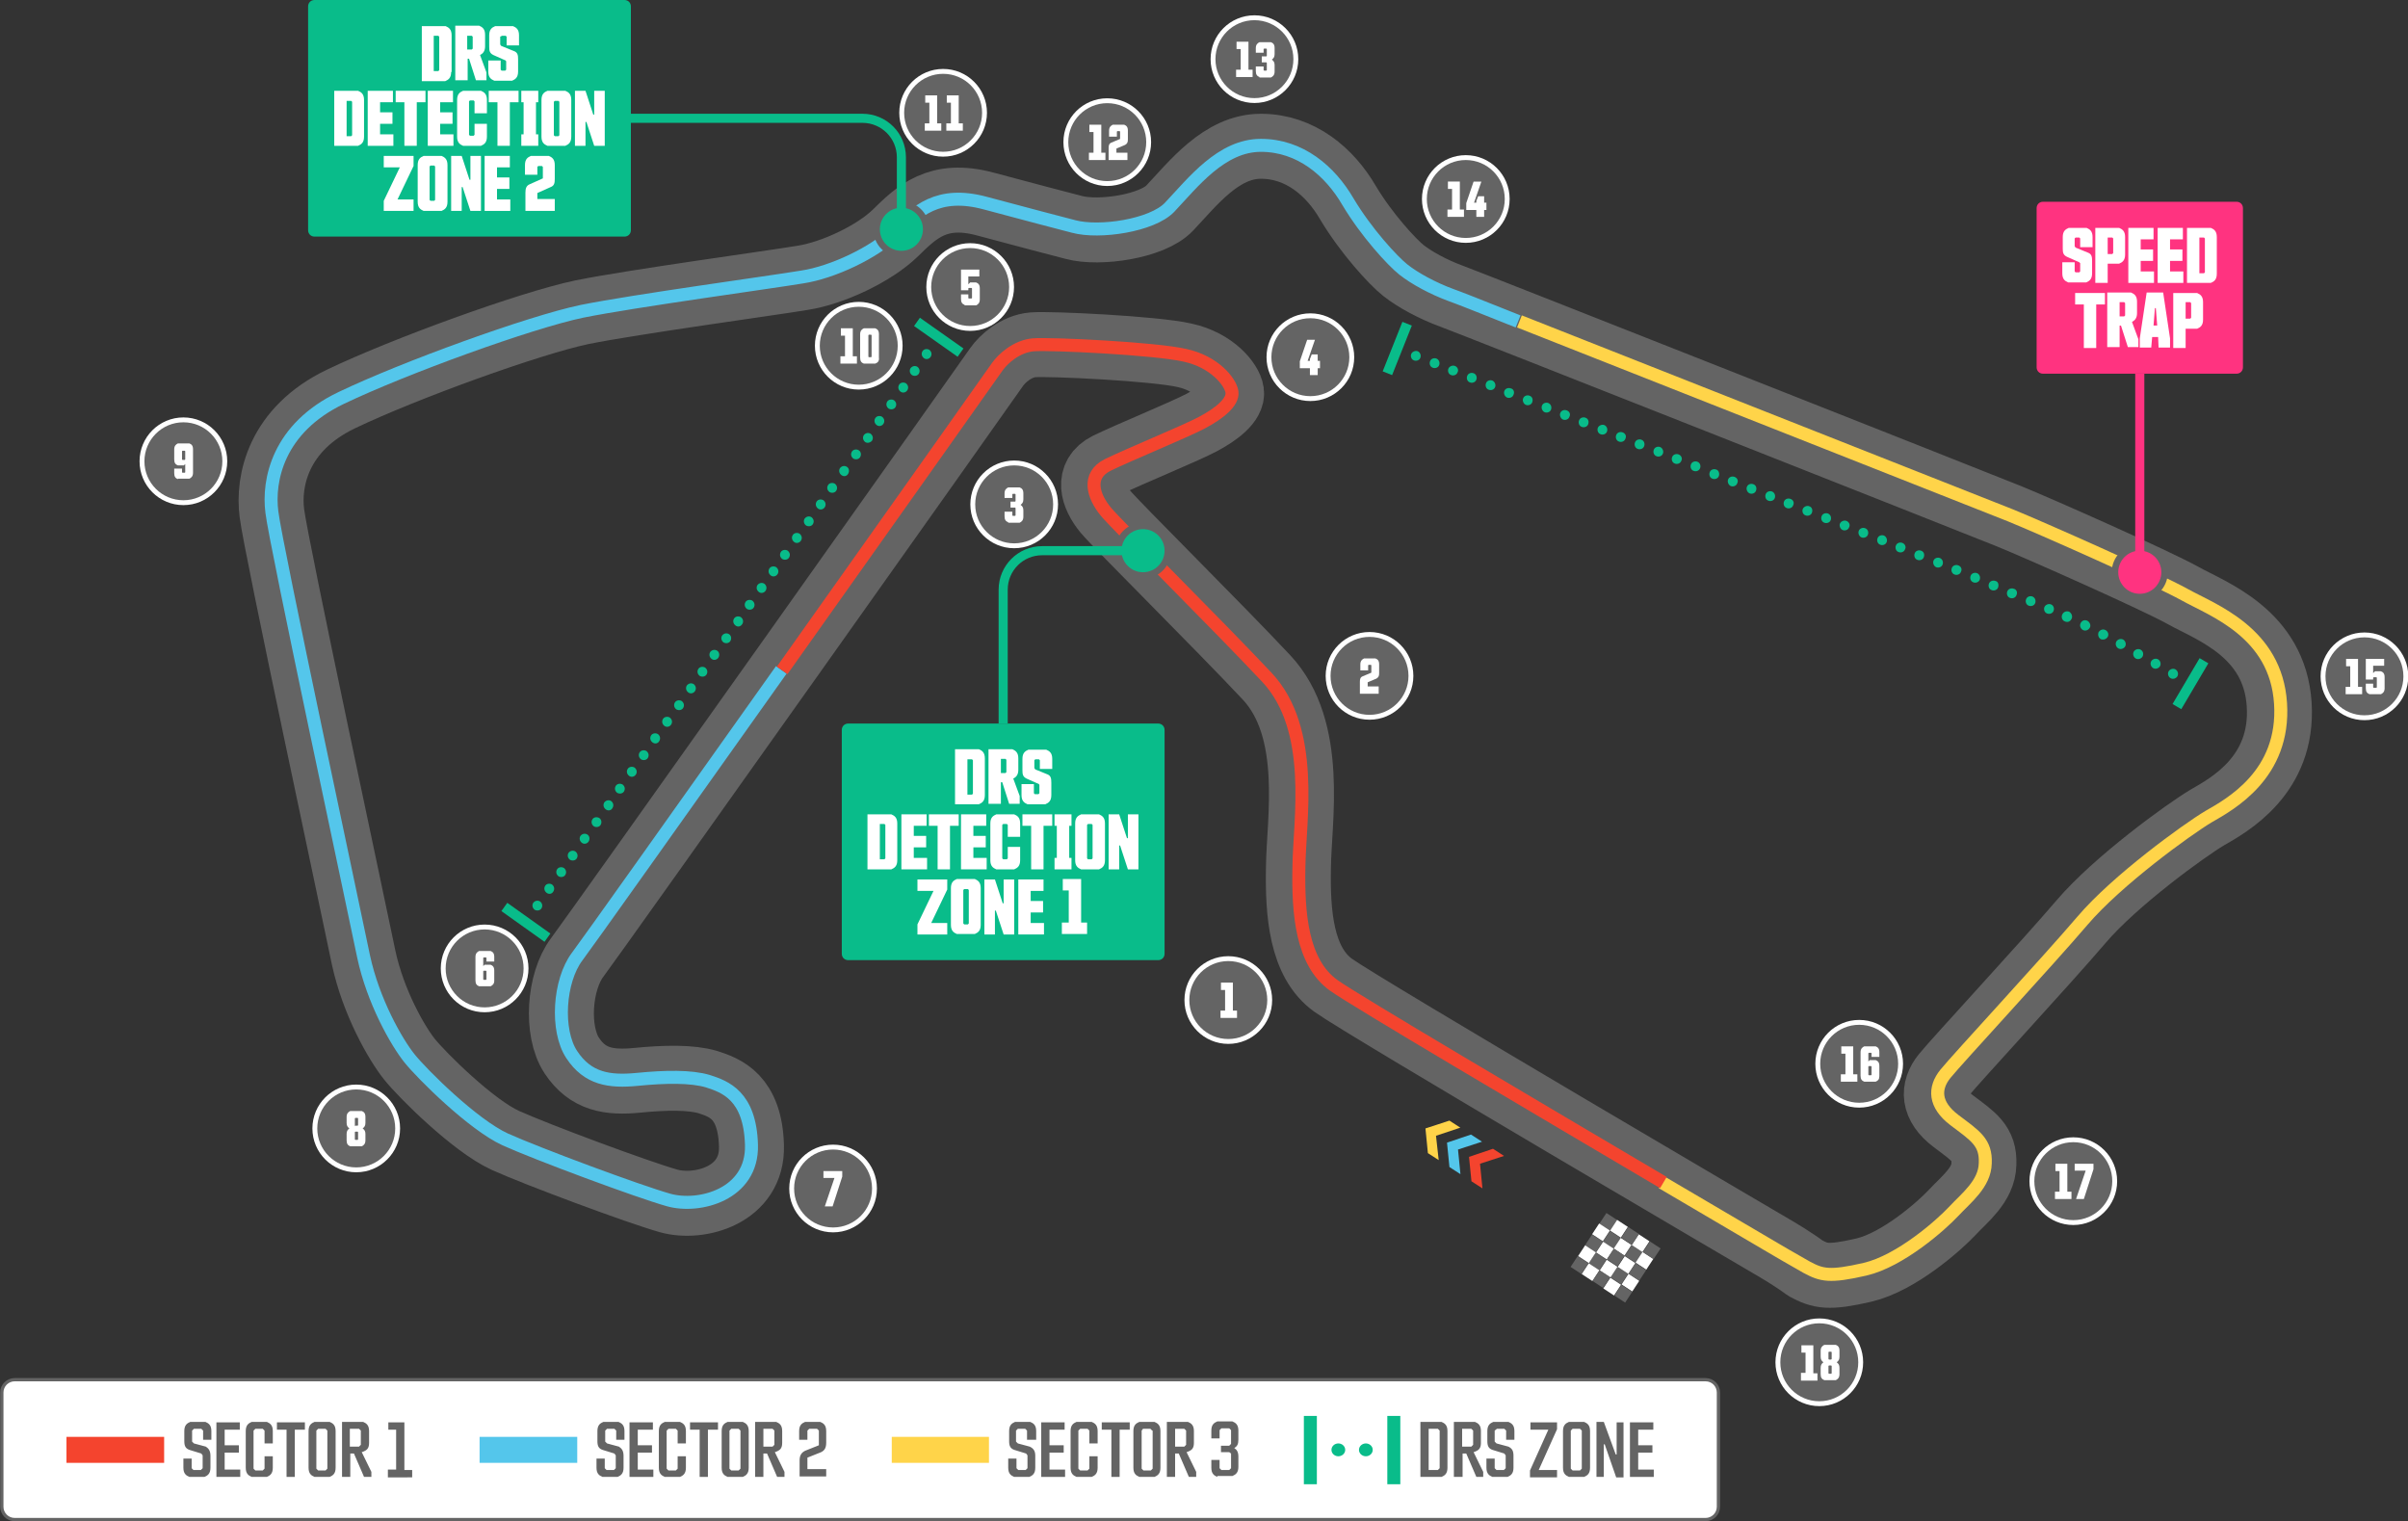 <?xml version="1.0" encoding="utf-8"?>
<!-- Generator: Adobe Illustrator 26.5.0, SVG Export Plug-In . SVG Version: 6.00 Build 0)  -->
<svg version="1.1" xmlns="http://www.w3.org/2000/svg" xmlns:xlink="http://www.w3.org/1999/xlink" x="0px" y="0px"
	 viewBox="0 0 525.2 331.8" style="enable-background:new 0 0 525.2 331.8;" xml:space="preserve">
<rect x="0" y="0" width="525.2" height="331.8" fill="#333333" stroke="none"/>
<style type="text/css">
	.st0{fill:none;stroke:#646464;stroke-width:14.173;stroke-linecap:round;stroke-linejoin:round;stroke-miterlimit:10;}
	.st1{fill:none;stroke:#FFD449;stroke-width:2.835;stroke-miterlimit:10;}
	.st2{fill:none;stroke:#54C6EB;stroke-width:2.835;stroke-miterlimit:10;}
	.st3{fill:none;stroke:#F4442E;stroke-width:2.835;stroke-miterlimit:10;}
	.st4{fill:none;stroke:#FFFFFF;stroke-width:2.126;}
	.st5{fill:#646464;}
	.st6{fill:#FFFFFF;}
	.st7{fill:none;stroke:#646464;stroke-width:2.835;stroke-miterlimit:10;}
	.st8{fill:#FF3380;}
	.st9{fill:none;stroke:#FF3380;stroke-width:1.984;stroke-miterlimit:10;}
	.st10{fill:#09BC8A;}
	.st11{fill:none;stroke:#09BC8A;stroke-width:1.984;stroke-miterlimit:10;}
	.st12{fill:none;stroke:#09BC8A;stroke-width:2.21;stroke-miterlimit:10;}
	.st13{fill:none;stroke:#646464;stroke-width:0.709;stroke-miterlimit:10;}
	.st14{fill:none;stroke:#F4442E;stroke-width:5.669;stroke-miterlimit:10;}
	.st15{fill:none;stroke:#54C6EB;stroke-width:5.669;stroke-miterlimit:10;}
	.st16{fill:none;stroke:#FFD449;stroke-width:5.669;stroke-miterlimit:10;}
	.st17{fill:none;stroke:#09BC8A;stroke-width:2.835;stroke-miterlimit:10;}
	.st18{clip-path:url(#SVGID_00000182489371729919953420000015993495800105837713_);}
	.st19{fill:#F4442E;}
	.st20{fill:#54C6EB;}
	.st21{fill:#FFD449;}
</style>
<g id="コース">
	<path class="st0" d="M387.7,272.6c0,0-89.9-52.7-96.9-57.7c-7-5-7.8-15.7-7.6-25.8c0.1-10.1,3.7-30-7-41.4
		c-10.7-11.4-32.3-32.8-35.1-36.1c-2.8-3.4-4.2-7.9,0.4-10.2c4.7-2.3,16.7-7.2,20.5-9.2c3.8-2,6.9-4.5,6.6-6.7
		c-0.3-2.2-3.8-6.6-10.2-8c-6.4-1.5-29.4-2.6-33.1-2.3c-3.7,0.3-6.7,3.1-7.9,4.8c-1.2,1.8-87.5,123.5-91.5,128.8
		c-4,5.3-4.7,16.1-1.2,21.4c3.5,5.3,8.2,6,14.3,5.4c6.1-0.6,11.7-0.7,15.4,0.4c3.7,1.2,9.2,3.1,9.5,13.9c0.3,10.8-11.4,13.9-18.1,12
		c-6.7-1.9-28.5-10-35.6-13.2c-7-3.2-18.1-14.2-20.9-17.7c-2.8-3.5-7.9-12.4-10-22.2c-2-9.8-19.2-90-20-96.9
		c-0.9-6.9,1.3-18.3,15.1-24.9c13.8-6.6,41.1-16.5,52.5-18.9c11.4-2.3,41.6-6.4,48.1-7.5c6.6-1,15.7-5.3,20.3-9.8s9.2-9.1,19.6-6.3
		c10.4,2.8,15.1,4,19.3,5.1c5.6,1.5,17.1-0.2,20.9-4.2c5.1-5.4,11.3-13.5,19.9-13.5c8.6,0,15.1,5.6,19,12.3
		c4,6.7,9.7,12.9,12.1,14.8s6.4,4.1,10.5,5.6c4.1,1.5,115.2,45.4,121.6,48c6.4,2.6,31.9,13.9,38,17.3c6.1,3.4,19.9,8.2,20.9,23.7
		c1,15.5-11,22-15.7,24.7c-4.7,2.8-20,13.9-27.5,22.7c-7.5,8.8-27.4,30.3-29.9,33.4s-2.5,6.7,2,10.1c4.5,3.4,6.9,4.8,6.7,9.4
		c-0.1,4.5-4.2,7.6-6.9,10.5s-11.6,10.8-19.3,12.6c-7.8,1.8-9.5,1.3-12.7-0.4C391.1,274.6,387.7,272.6,387.7,272.6z"/>
</g>
<g id="セクター">
	<path class="st1" d="M331.4,70.1c31.2,12.3,102,40.3,107.1,42.3c6.4,2.6,31.9,13.9,38,17.3c6.1,3.4,19.9,8.2,20.9,23.7
		c1,15.5-11,22-15.7,24.7c-4.7,2.8-20,13.9-27.5,22.7c-7.5,8.8-27.4,30.3-29.9,33.4s-2.5,6.7,2,10.1c4.5,3.4,6.9,4.8,6.7,9.4
		c-0.1,4.5-4.2,7.6-6.9,10.5s-11.6,10.8-19.3,12.6c-7.8,1.8-9.5,1.3-12.7-0.4c-3.2-1.8-6.6-3.8-6.6-3.8s-10.7-6.3-25-14.7"/>
	<path class="st2" d="M170.4,146.1c-21.5,30.3-42.6,60-44.5,62.5c-4,5.3-4.7,16.1-1.2,21.4c3.5,5.3,8.2,6,14.3,5.4
		c6.1-0.6,11.7-0.7,15.4,0.4c3.7,1.2,9.2,3.1,9.5,13.9c0.3,10.8-11.4,13.9-18.1,12c-6.7-1.9-28.5-10-35.6-13.2
		c-7-3.2-18.1-14.2-20.9-17.7c-2.8-3.5-7.9-12.4-10-22.2c-2-9.8-19.2-90-20-96.9c-0.9-6.9,1.3-18.3,15.1-24.9
		c13.8-6.6,41.1-16.5,52.5-18.9c11.4-2.3,41.6-6.4,48.1-7.5c6.6-1,15.7-5.3,20.3-9.8s9.2-9.1,19.6-6.3c10.4,2.8,15.1,4,19.3,5.1
		c5.6,1.5,17.1-0.2,20.9-4.2c5.1-5.4,11.3-13.5,19.9-13.5c8.6,0,15.1,5.6,19,12.3c4,6.7,9.7,12.9,12.1,14.8s6.4,4.1,10.5,5.6
		c0.9,0.3,6.3,2.4,14.5,5.7"/>
	<path class="st3" d="M362.8,257.9c-27.1-16-67.3-39.7-71.9-43c-7-5-7.8-15.7-7.6-25.8c0.1-10.1,3.7-30-7-41.4
		c-10.7-11.4-32.3-32.8-35.1-36.1c-2.8-3.4-4.2-7.9,0.4-10.2c4.7-2.3,16.7-7.2,20.5-9.2c3.8-2,6.9-4.5,6.6-6.7
		c-0.3-2.2-3.8-6.6-10.2-8c-6.4-1.5-29.4-2.6-33.1-2.3c-3.7,0.3-6.7,3.1-7.9,4.8c-0.6,0.9-24,33.9-46.9,66.2"/>
</g>
<g id="コーナー番号">
	<g>
		<g>
			<circle class="st4" cx="267.9" cy="218.1" r="8.5"/>
			<circle class="st5" cx="267.9" cy="218.1" r="8.5"/>
		</g>
		<g>
			<path class="st6" d="M266.2,222v-1.6h1v-4.5h-0.9v-1.6h2.6v6.1h0.9v1.6H266.2z"/>
		</g>
	</g>
	<g>
		<g>
			<circle class="st4" cx="298.7" cy="147.4" r="8.5"/>
			<circle class="st5" cx="298.7" cy="147.4" r="8.5"/>
		</g>
		<g>
			<path class="st6" d="M296.6,151.3v-2.6c0-0.6,0.1-1,0.6-1.2l1.9-0.8v-1.6L299,145h-0.5l-0.1,0.1v1.1h-1.7v-1.3
				c0-0.8,0.4-1.1,0.8-1.3h2.5c0.5,0.2,0.8,0.5,0.8,1.3v1.9c0,0.6-0.1,0.9-0.6,1.2l-1.9,0.8v0.9h2.4v1.6H296.6z"/>
		</g>
	</g>
	<g>
		<g>
			<circle class="st4" cx="221.2" cy="110" r="8.5"/>
			<circle class="st5" cx="221.2" cy="110" r="8.5"/>
		</g>
		<g>
			<path class="st6" d="M219.9,113.9c-0.5-0.2-0.8-0.5-0.8-1.3v-1h1.7v0.8l0.1,0.1h0.5l0.1-0.1v-1.6l-0.1-0.1h-1v-1.3h1l0.1-0.1
				v-1.5l-0.1-0.1h-0.5l-0.1,0.1v0.8h-1.7v-1c0-0.8,0.4-1.1,0.8-1.3h2.5c0.5,0.2,0.8,0.5,0.8,1.3v1.3c0,0.6-0.2,0.9-0.6,1.2
				c0.4,0.3,0.6,0.6,0.6,1.2v1.4c0,0.8-0.4,1.1-0.8,1.3H219.9z"/>
		</g>
	</g>
	<g>
		<g>
			<circle class="st4" cx="285.8" cy="77.9" r="8.5"/>
			<circle class="st5" cx="285.8" cy="77.9" r="8.5"/>
		</g>
		<g>
			<path class="st6" d="M287.4,80.3v1.5h-1.7v-1.5h-2.2v-1.5l1.6-4.7h1.7l-1.6,4.6h0.5v-0.4l0.4-1h1.3v1.4h0.5v1.6H287.4z"/>
		</g>
	</g>
	<g>
		<g>
			<circle class="st4" cx="211.6" cy="62.6" r="8.5"/>
			<circle class="st5" cx="211.6" cy="62.6" r="8.5"/>
		</g>
		<g>
			<path class="st6" d="M210.4,66.5c-0.5-0.2-0.8-0.5-0.8-1.3v-1h1.6V65l0.1,0.1h0.6L212,65v-2.1l-0.1-0.1h-0.6l-0.1,0.1v0.4h-1.6
				v-4.5h4v1.5h-2.4V62l0.4-0.4h1.3c0.5,0.2,0.8,0.5,0.8,1.3v2.4c0,0.8-0.4,1.1-0.8,1.3H210.4z"/>
		</g>
	</g>
	<g>
		<g>
			<circle class="st4" cx="105.7" cy="211.2" r="8.5"/>
			<circle class="st5" cx="105.7" cy="211.2" r="8.5"/>
		</g>
		<g>
			<path class="st6" d="M107,215.1h-2.5c-0.5-0.2-0.8-0.5-0.8-1.3v-5.1c0-0.8,0.4-1.1,0.8-1.3h2.5c0.5,0.2,0.8,0.5,0.8,1.3v1h-1.7
				v-0.8l-0.1-0.1h-0.5l-0.1,0.1v1.8l0.3-0.3h1.3c0.5,0.2,0.8,0.5,0.8,1.3v2.2C107.8,214.6,107.4,214.9,107,215.1z M106,213.7
				l0.1-0.1v-1.8l-0.1-0.1h-0.5l-0.1,0.1v1.8l0.1,0.1H106z"/>
		</g>
	</g>
	<g>
		<g>
			<circle class="st4" cx="181.7" cy="259.2" r="8.5"/>
			<circle class="st5" cx="181.7" cy="259.2" r="8.5"/>
		</g>
		<g>
			<path class="st6" d="M179.9,263.1l2.1-6.2h-2.4v-1.5h4.1v1.2l-2.1,6.5H179.9z"/>
		</g>
	</g>
	<g>
		<g>
			<circle class="st4" cx="77.7" cy="246.1" r="8.5"/>
			<circle class="st5" cx="77.7" cy="246.1" r="8.5"/>
		</g>
		<g>
			<path class="st6" d="M76.4,250c-0.5-0.2-0.8-0.5-0.8-1.3v-1.4c0-0.6,0.2-0.9,0.6-1.2c-0.4-0.3-0.6-0.6-0.6-1.2v-1.3
				c0-0.8,0.4-1.1,0.8-1.3h2.5c0.5,0.2,0.8,0.5,0.8,1.3v1.3c0,0.6-0.2,0.9-0.6,1.2c0.4,0.3,0.6,0.6,0.6,1.2v1.4
				c0,0.8-0.4,1.1-0.8,1.3H76.4z M77.3,245.4l0.1,0.1H78l0.1-0.1v-1.5l-0.1-0.1h-0.5l-0.1,0.1V245.4z M78.1,248.5v-1.6l-0.1-0.1
				h-0.5l-0.1,0.1v1.6l0.1,0.1H78L78.1,248.5z"/>
		</g>
	</g>
	<g>
		<g>
			<circle class="st4" cx="40" cy="100.6" r="8.5"/>
			<circle class="st5" cx="40" cy="100.6" r="8.5"/>
		</g>
		<g>
			<path class="st6" d="M38.8,104.5c-0.5-0.2-0.8-0.5-0.8-1.3v-1h1.7v0.8l0.1,0.1h0.5l0.1-0.1v-1.8l-0.3,0.3h-1.3
				c-0.5-0.2-0.8-0.5-0.8-1.3v-2.2c0-0.8,0.4-1.1,0.8-1.3h2.5c0.5,0.2,0.8,0.5,0.8,1.3v5.1c0,0.8-0.4,1.1-0.8,1.3H38.8z M40.4,100.2
				v-1.8l-0.1-0.1h-0.5l-0.1,0.1v1.8l0.1,0.1h0.5L40.4,100.2z"/>
		</g>
	</g>
	<g>
		<g>
			<circle class="st4" cx="187.3" cy="75.4" r="8.5"/>
			<circle class="st5" cx="187.3" cy="75.4" r="8.5"/>
		</g>
		<g>
			<path class="st6" d="M183.3,79.3v-1.6h1v-4.5h-0.9v-1.6h2.6v6.1h0.9v1.6H183.3z"/>
			<path class="st6" d="M190.9,79.3h-2.5c-0.5-0.2-0.8-0.5-0.8-1.3v-5.1c0-0.8,0.4-1.1,0.8-1.3h2.5c0.5,0.2,0.8,0.5,0.8,1.3V78
				C191.8,78.8,191.4,79.1,190.9,79.3z M190.1,73.1L190,73h-0.5l-0.1,0.1v4.7l0.1,0.1h0.5l0.1-0.1V73.1z"/>
		</g>
	</g>
	<g>
		<g>
			<circle class="st4" cx="205.7" cy="24.6" r="8.5"/>
			<circle class="st5" cx="205.7" cy="24.6" r="8.5"/>
		</g>
		<g>
			<path class="st6" d="M201.7,28.5v-1.6h1v-4.5h-0.9v-1.6h2.6v6.1h0.9v1.6H201.7z"/>
			<path class="st6" d="M206.4,28.5v-1.6h1v-4.5h-0.9v-1.6h2.6v6.1h0.9v1.6H206.4z"/>
		</g>
	</g>
	<g>
		<g>
			<circle class="st4" cx="241.5" cy="31" r="8.5"/>
			<circle class="st5" cx="241.5" cy="31" r="8.5"/>
		</g>
		<g>
			<path class="st6" d="M237.5,34.9v-1.6h1v-4.5h-0.9v-1.6h2.6v6.1h0.9v1.6H237.5z"/>
			<path class="st6" d="M241.8,34.9v-2.6c0-0.6,0.1-1,0.6-1.2l1.9-0.8v-1.6l-0.1-0.1h-0.5l-0.1,0.1v1.1h-1.7v-1.3
				c0-0.8,0.4-1.1,0.8-1.3h2.5c0.5,0.2,0.8,0.5,0.8,1.3v1.9c0,0.6-0.1,0.9-0.6,1.2l-1.9,0.8v0.9h2.4v1.6H241.8z"/>
		</g>
	</g>
	<g>
		<g>
			<circle class="st4" cx="273.6" cy="12.9" r="8.5"/>
			<circle class="st5" cx="273.6" cy="12.9" r="8.5"/>
		</g>
		<g>
			<path class="st6" d="M269.6,16.8v-1.6h1v-4.5h-0.9V9.1h2.6v6.1h0.9v1.6H269.6z"/>
			<path class="st6" d="M274.7,16.8c-0.5-0.2-0.8-0.5-0.8-1.3v-1h1.7v0.8l0.1,0.1h0.5l0.1-0.1v-1.6l-0.1-0.1h-1v-1.3h1l0.1-0.1v-1.5
				l-0.1-0.1h-0.5l-0.1,0.1v0.8h-1.7v-1c0-0.8,0.4-1.1,0.8-1.3h2.5c0.5,0.2,0.8,0.5,0.8,1.3v1.3c0,0.6-0.2,0.9-0.6,1.2
				c0.4,0.3,0.6,0.6,0.6,1.2v1.4c0,0.8-0.4,1.1-0.8,1.3H274.7z"/>
		</g>
	</g>
	<g>
		<g>
			<circle class="st4" cx="319.7" cy="43.4" r="8.5"/>
			<circle class="st5" cx="319.7" cy="43.4" r="8.5"/>
		</g>
		<g>
			<path class="st6" d="M315.7,47.3v-1.6h1v-4.5h-0.9v-1.6h2.6v6.1h0.9v1.6H315.7z"/>
			<path class="st6" d="M323.7,45.8v1.5H322v-1.5h-2.2v-1.5l1.6-4.7h1.7l-1.6,4.6h0.5v-0.4l0.4-1h1.3v1.4h0.5v1.6H323.7z"/>
		</g>
	</g>
	<g>
		<g>
			<circle class="st4" cx="515.7" cy="147.5" r="8.5"/>
			<circle class="st5" cx="515.7" cy="147.5" r="8.5"/>
		</g>
		<g>
			<path class="st6" d="M511.6,151.4v-1.6h1v-4.5h-0.9v-1.6h2.6v6.1h0.9v1.6H511.6z"/>
			<path class="st6" d="M516.8,151.4c-0.5-0.2-0.8-0.5-0.8-1.3v-1h1.6v0.8l0.1,0.1h0.6l0.1-0.1v-2.1l-0.1-0.1h-0.6l-0.1,0.1v0.4
				h-1.6v-4.5h4v1.5h-2.4v1.6l0.4-0.4h1.3c0.5,0.2,0.8,0.5,0.8,1.3v2.4c0,0.8-0.4,1.1-0.8,1.3H516.8z"/>
		</g>
	</g>
	<g>
		<g>
			<circle class="st4" cx="405.5" cy="232" r="8.5"/>
			<circle class="st5" cx="405.5" cy="232" r="8.5"/>
		</g>
		<g>
			<path class="st6" d="M401.5,235.9v-1.6h1v-4.5h-0.9v-1.6h2.6v6.1h0.9v1.6H401.5z"/>
			<path class="st6" d="M409.1,235.9h-2.5c-0.5-0.2-0.8-0.5-0.8-1.3v-5.1c0-0.8,0.4-1.1,0.8-1.3h2.5c0.5,0.2,0.8,0.5,0.8,1.3v1h-1.7
				v-0.8l-0.1-0.1h-0.5l-0.1,0.1v1.8l0.3-0.3h1.3c0.5,0.2,0.8,0.5,0.8,1.3v2.2C409.9,235.4,409.6,235.7,409.1,235.9z M408.1,234.5
				l0.1-0.1v-1.8l-0.1-0.1h-0.5l-0.1,0.1v1.8l0.1,0.1H408.1z"/>
		</g>
	</g>
	<g>
		<g>
			<circle class="st4" cx="452.2" cy="257.6" r="8.5"/>
			<circle class="st5" cx="452.2" cy="257.6" r="8.5"/>
		</g>
		<g>
			<path class="st6" d="M448.2,261.5v-1.6h1v-4.5h-0.9v-1.6h2.6v6.1h0.9v1.6H448.2z"/>
			<path class="st6" d="M452.8,261.5l2.1-6.2h-2.4v-1.5h4.1v1.2l-2.1,6.5H452.8z"/>
		</g>
	</g>
	<g>
		<g>
			<circle class="st4" cx="396.8" cy="297.1" r="8.5"/>
			<circle class="st5" cx="396.8" cy="297.1" r="8.5"/>
		</g>
		<g>
			<path class="st6" d="M392.8,301v-1.6h1V295h-0.9v-1.6h2.6v6.1h0.9v1.6H392.8z"/>
			<path class="st6" d="M397.9,301c-0.5-0.2-0.8-0.5-0.8-1.3v-1.4c0-0.6,0.2-0.9,0.6-1.2c-0.4-0.3-0.6-0.6-0.6-1.2v-1.3
				c0-0.8,0.4-1.1,0.8-1.3h2.5c0.5,0.2,0.8,0.5,0.8,1.3v1.3c0,0.6-0.2,0.9-0.6,1.2c0.4,0.3,0.6,0.6,0.6,1.2v1.4
				c0,0.8-0.4,1.1-0.8,1.3H397.9z M398.8,296.4l0.1,0.1h0.5l0.1-0.1v-1.5l-0.1-0.1h-0.5l-0.1,0.1V296.4z M399.5,299.5v-1.6l-0.1-0.1
				h-0.5l-0.1,0.1v1.6l0.1,0.1h0.5L399.5,299.5z"/>
		</g>
	</g>
</g>
<g id="SPEED_x5F_TRAP">
	<g>
		<circle class="st7" cx="466.7" cy="124.8" r="4.7"/>
		<circle class="st8" cx="466.7" cy="124.8" r="4.7"/>
	</g>
	<g>
		<g>
			<path class="st8" d="M489.2,80.1c0,0.8-0.6,1.4-1.4,1.4h-42.2c-0.8,0-1.4-0.6-1.4-1.4V45.4c0-0.8,0.6-1.4,1.4-1.4h42.2
				c0.8,0,1.4,0.6,1.4,1.4V80.1z"/>
		</g>
		<g>
			<path class="st6" d="M456.3,56.9v2.7c0,1.3-0.6,1.7-1.3,2h-3.9c-0.7-0.3-1.3-0.7-1.3-2v-2.4h2.7v2l0.2,0.2h0.8l0.2-0.2v-1.8
				l-0.2-0.2l-2.7-1.2c-0.8-0.4-0.9-0.9-0.9-1.8v-2.5c0-1.3,0.6-1.7,1.3-2h3.9c0.7,0.3,1.3,0.7,1.3,2v2.2h-2.7V52l-0.2-0.2h-0.8
				l-0.2,0.2v1.7l0.2,0.3l2.7,1.1C456.2,55.4,456.3,56,456.3,56.9z"/>
			<path class="st6" d="M459.7,57.5v4.2H457v-12h5.2c0.7,0.3,1.3,0.7,1.3,2v3.8c0,1.3-0.6,1.7-1.3,2H459.7z M459.7,51.9v3.5h1
				l0.2-0.2V52l-0.2-0.2H459.7z"/>
			<path class="st6" d="M464.2,49.7h5.5v2.5h-2.8v2.2h2.7v2.5h-2.7v2.3h2.9v2.5h-5.6V49.7z"/>
			<path class="st6" d="M470.6,49.7h5.5v2.5h-2.8v2.2h2.7v2.5h-2.7v2.3h2.9v2.5h-5.6V49.7z"/>
			<path class="st6" d="M483.5,59.7c0,1.3-0.6,1.7-1.3,2H477v-12h5.2c0.7,0.3,1.3,0.7,1.3,2V59.7z M479.7,51.9v7.7h1l0.2-0.2V52
				l-0.2-0.2H479.7z"/>
			<path class="st6" d="M457.2,66.4v9.5h-2.7v-9.5h-1.9v-2.5h6.5v2.5H457.2z"/>
			<path class="st6" d="M459.6,75.8v-12h5.2c0.7,0.3,1.3,0.7,1.3,2v2.5c0,1.1-0.5,1.6-1.1,1.9l1.4,3.8v1.7h-2.3l-1.5-4.7h-0.3v4.7
				H459.6z M462.3,66v3h1l0.2-0.2v-2.7l-0.2-0.2H462.3z"/>
			<path class="st6" d="M470.7,73.5h-1.3l-0.2,2.3h-2.5v-2l1.5-10h3.6l1.5,10v2h-2.5L470.7,73.5z M469.7,71h0.8l-0.3-3.8H470
				L469.7,71z"/>
			<path class="st6" d="M476.7,71.7v4.2h-2.7v-12h5.2c0.7,0.3,1.3,0.7,1.3,2v3.8c0,1.3-0.6,1.7-1.3,2H476.7z M476.7,66v3.5h1
				l0.2-0.2v-3.2l-0.2-0.2H476.7z"/>
		</g>
	</g>
	<g>
		<line class="st9" x1="466.7" y1="124.8" x2="466.7" y2="81.5"/>
	</g>
</g>
<g id="DRS">
	<g>
		<circle class="st7" cx="196.6" cy="50" r="4.7"/>
		<circle class="st10" cx="196.6" cy="50" r="4.7"/>
	</g>
	<g>
		<g>
			<path class="st10" d="M137.6,50.2c0,0.8-0.6,1.4-1.4,1.4H68.6c-0.8,0-1.4-0.6-1.4-1.4V1.4c0-0.8,0.6-1.4,1.4-1.4h67.6
				c0.8,0,1.4,0.6,1.4,1.4V50.2z"/>
		</g>
		<g>
			<path class="st6" d="M98.4,15.7c0,1.3-0.6,1.7-1.3,2H92v-12h5.2c0.7,0.3,1.3,0.7,1.3,2V15.7z M94.6,7.8v7.7h1l0.2-0.2V8l-0.2-0.2
				H94.6z"/>
			<path class="st6" d="M99.3,17.6v-12h5.2c0.7,0.3,1.3,0.7,1.3,2v2.5c0,1.1-0.5,1.6-1.1,1.9l1.4,3.8v1.7h-2.3l-1.5-4.7h-0.3v4.7
				H99.3z M101.9,7.8v3h1l0.2-0.2V8l-0.2-0.2H101.9z"/>
			<path class="st6" d="M113,12.9v2.7c0,1.3-0.6,1.7-1.3,2h-3.9c-0.7-0.3-1.3-0.7-1.3-2v-2.4h2.7v2l0.2,0.2h0.8l0.2-0.2v-1.8
				l-0.1-0.2l-2.7-1.2c-0.8-0.4-0.9-0.9-0.9-1.8V7.7c0-1.3,0.6-1.7,1.3-2h3.9c0.7,0.3,1.3,0.7,1.3,2v2.2h-2.7V8l-0.2-0.2h-0.8
				L109.1,8v1.7l0.2,0.3l2.7,1.1C112.9,11.4,113,12,113,12.9z"/>
			<path class="st6" d="M79.4,29.8c0,1.3-0.6,1.7-1.3,2h-5.2v-12h5.2c0.7,0.3,1.3,0.7,1.3,2V29.8z M75.6,22v7.7h1l0.2-0.2v-7.3
				L76.6,22H75.6z"/>
			<path class="st6" d="M80.2,19.8h5.5v2.5h-2.8v2.2h2.7V27h-2.7v2.3h2.9v2.5h-5.6V19.8z"/>
			<path class="st6" d="M90.9,22.3v9.5h-2.7v-9.5h-1.9v-2.5h6.5v2.5H90.9z"/>
			<path class="st6" d="M93.3,19.8h5.5v2.5h-2.8v2.2h2.7V27h-2.7v2.3h2.9v2.5h-5.6V19.8z"/>
			<path class="st6" d="M106.2,29.8c0,1.3-0.6,1.7-1.3,2H101c-0.7-0.3-1.3-0.7-1.3-2v-8c0-1.3,0.6-1.7,1.3-2h3.9
				c0.7,0.3,1.3,0.7,1.3,2v2.9h-2.7v-2.6l-0.2-0.2h-0.8l-0.2,0.2v7.3l0.2,0.2h0.8l0.2-0.2V27h2.7V29.8z"/>
			<path class="st6" d="M111.2,22.3v9.5h-2.7v-9.5h-1.9v-2.5h6.5v2.5H111.2z"/>
			<path class="st6" d="M113.7,31.8v-2.5h0.5v-7h-0.5v-2.5h3.7v2.5h-0.5v7h0.5v2.5H113.7z"/>
			<path class="st6" d="M124.6,29.8c0,1.3-0.6,1.7-1.3,2h-3.9c-0.7-0.3-1.3-0.7-1.3-2v-8c0-1.3,0.6-1.7,1.3-2h3.9
				c0.7,0.3,1.3,0.7,1.3,2V29.8z M122,22.2l-0.2-0.2H121l-0.2,0.2v7.3l0.2,0.2h0.8l0.2-0.2V22.2z"/>
			<path class="st6" d="M129.6,19.8h2.3v12h-2.3l-1.7-5.2h-0.2v5.2h-2.3v-12h2.3l1.7,5.2h0.2V19.8z"/>
			<path class="st6" d="M87.2,36.5h-3.5V34h6.5v2.2l-3.5,7.3h3.5V46h-6.5v-2.2L87.2,36.5z"/>
			<path class="st6" d="M97.6,44c0,1.3-0.6,1.7-1.3,2h-3.9c-0.7-0.3-1.3-0.7-1.3-2v-8c0-1.3,0.6-1.7,1.3-2h3.9
				c0.7,0.3,1.3,0.7,1.3,2V44z M94.9,36.3l-0.2-0.2h-0.8l-0.2,0.2v7.3l0.2,0.2h0.8l0.2-0.2V36.3z"/>
			<path class="st6" d="M102.6,34h2.3v12h-2.3l-1.7-5.2h-0.2V46h-2.3V34h2.3l1.7,5.2h0.2V34z"/>
			<path class="st6" d="M105.7,34h5.5v2.5h-2.8v2.2h2.7v2.5h-2.7v2.3h2.9V46h-5.6V34z"/>
			<path class="st6" d="M114.6,46v-4c0-0.9,0.2-1.5,0.9-1.8l2.9-1.3v-2.5l-0.2-0.2h-0.8l-0.2,0.2v1.7h-2.7V36c0-1.3,0.6-1.7,1.3-2
				h3.9c0.7,0.3,1.3,0.7,1.3,2v3c0,0.9-0.1,1.5-0.9,1.8l-2.9,1.3v1.3h3.8V46H114.6z"/>
		</g>
	</g>
	<g>
		<circle class="st7" cx="249.3" cy="120.1" r="4.7"/>
		<circle class="st10" cx="249.3" cy="120.1" r="4.7"/>
	</g>
	<g>
		<g>
			<path class="st10" d="M254,208c0,0.8-0.6,1.4-1.4,1.4H185c-0.8,0-1.4-0.6-1.4-1.4v-48.8c0-0.8,0.6-1.4,1.4-1.4h67.6
				c0.8,0,1.4,0.6,1.4,1.4V208z"/>
		</g>
		<g>
			<path class="st6" d="M214.8,173.4c0,1.3-0.6,1.7-1.3,2h-5.2v-12h5.2c0.7,0.3,1.3,0.7,1.3,2V173.4z M211,165.6v7.7h1l0.2-0.2v-7.3
				l-0.2-0.2H211z"/>
			<path class="st6" d="M215.6,175.4v-12h5.2c0.7,0.3,1.3,0.7,1.3,2v2.5c0,1.1-0.5,1.6-1.1,1.9l1.4,3.8v1.7h-2.3l-1.5-4.7h-0.3v4.7
				H215.6z M218.3,165.6v3h1l0.2-0.2v-2.7l-0.2-0.2H218.3z"/>
			<path class="st6" d="M229.3,170.7v2.7c0,1.3-0.6,1.7-1.3,2h-3.9c-0.7-0.3-1.3-0.7-1.3-2V171h2.7v2l0.2,0.2h0.8l0.2-0.2v-1.8
				l-0.1-0.2l-2.7-1.2c-0.8-0.4-0.9-0.9-0.9-1.8v-2.5c0-1.3,0.6-1.7,1.3-2h3.9c0.7,0.3,1.3,0.7,1.3,2v2.2h-2.7v-1.9l-0.2-0.2h-0.8
				l-0.2,0.2v1.7l0.2,0.3l2.7,1.1C229.2,169.2,229.3,169.8,229.3,170.7z"/>
			<path class="st6" d="M195.7,187.6c0,1.3-0.6,1.7-1.3,2h-5.2v-12h5.2c0.7,0.3,1.3,0.7,1.3,2V187.6z M191.9,179.7v7.7h1l0.2-0.2
				v-7.3l-0.2-0.2H191.9z"/>
			<path class="st6" d="M196.6,177.6h5.5v2.5h-2.8v2.2h2.7v2.5h-2.7v2.3h2.9v2.5h-5.6V177.6z"/>
			<path class="st6" d="M207.2,180.1v9.5h-2.7v-9.5h-1.9v-2.5h6.5v2.5H207.2z"/>
			<path class="st6" d="M209.6,177.6h5.5v2.5h-2.8v2.2h2.7v2.5h-2.7v2.3h2.9v2.5h-5.6V177.6z"/>
			<path class="st6" d="M222.5,187.6c0,1.3-0.6,1.7-1.3,2h-3.9c-0.7-0.3-1.3-0.7-1.3-2v-8c0-1.3,0.6-1.7,1.3-2h3.9
				c0.7,0.3,1.3,0.7,1.3,2v2.9h-2.7v-2.6l-0.2-0.2h-0.8l-0.2,0.2v7.3l0.2,0.2h0.8l0.2-0.2v-2.5h2.7V187.6z"/>
			<path class="st6" d="M227.6,180.1v9.5h-2.7v-9.5H223v-2.5h6.5v2.5H227.6z"/>
			<path class="st6" d="M230,189.6v-2.5h0.5v-7H230v-2.5h3.7v2.5h-0.5v7h0.5v2.5H230z"/>
			<path class="st6" d="M241,187.6c0,1.3-0.6,1.7-1.3,2h-3.9c-0.7-0.3-1.3-0.7-1.3-2v-8c0-1.3,0.6-1.7,1.3-2h3.9
				c0.7,0.3,1.3,0.7,1.3,2V187.6z M238.3,179.9l-0.2-0.2h-0.8l-0.2,0.2v7.3l0.2,0.2h0.8l0.2-0.2V179.9z"/>
			<path class="st6" d="M246,177.6h2.3v12H246l-1.7-5.2h-0.2v5.2h-2.3v-12h2.3l1.7,5.2h0.2V177.6z"/>
			<path class="st6" d="M203.6,194.3h-3.5v-2.5h6.5v2.2l-3.5,7.3h3.5v2.5h-6.5v-2.2L203.6,194.3z"/>
			<path class="st6" d="M213.9,201.7c0,1.3-0.6,1.7-1.3,2h-3.9c-0.7-0.3-1.3-0.7-1.3-2v-8c0-1.3,0.6-1.7,1.3-2h3.9
				c0.7,0.3,1.3,0.7,1.3,2V201.7z M211.3,194.1l-0.2-0.2h-0.8l-0.2,0.2v7.3l0.2,0.2h0.8l0.2-0.2V194.1z"/>
			<path class="st6" d="M218.9,191.8h2.3v12h-2.3l-1.7-5.2h-0.2v5.2h-2.3v-12h2.3l1.7,5.2h0.2V191.8z"/>
			<path class="st6" d="M222.1,191.8h5.5v2.5h-2.8v2.2h2.7v2.5h-2.7v2.3h2.9v2.5h-5.6V191.8z"/>
			<path class="st6" d="M231.6,203.7v-2.5h1.5v-7h-1.3v-2.5h4v9.5h1.3v2.5H231.6z"/>
		</g>
	</g>
	<g>
		<path class="st11" d="M249.3,120.1h-22c-4.7,0-8.5,3.8-8.5,8.5v29.2"/>
	</g>
	<g>
		<path class="st11" d="M137.6,25.8h50.5c4.7,0,8.5,3.8,8.5,8.5V50"/>
	</g>
	<g>
		<g>
			<g>
				<g>
					<line class="st12" x1="209.5" y1="76.9" x2="200" y2="70.2"/>
				</g>
				<g>
					<path class="st10" d="M201.5,78.1c-0.5-0.4-0.6-1-0.3-1.5s1-0.6,1.5-0.3c0.5,0.4,0.6,1,0.3,1.5S202,78.5,201.5,78.1z"/>
				</g>
				<g>
					<path class="st10" d="M198.9,81.8c-0.5-0.4-0.6-1-0.3-1.5c0.4-0.5,1-0.6,1.5-0.3c0.5,0.4,0.6,1,0.3,1.5S199.4,82.1,198.9,81.8z
						"/>
				</g>
				<g>
					<path class="st10" d="M196.4,85.4c-0.5-0.4-0.6-1-0.3-1.5s1-0.6,1.5-0.3c0.5,0.4,0.6,1,0.3,1.5S196.9,85.8,196.4,85.4z"/>
				</g>
				<g>
					<path class="st10" d="M193.8,89.1c-0.5-0.4-0.6-1-0.3-1.5s1-0.6,1.5-0.3c0.5,0.4,0.6,1,0.3,1.5S194.3,89.4,193.8,89.1z"/>
				</g>
				<g>
					<path class="st10" d="M191.2,92.7c-0.5-0.4-0.6-1-0.3-1.5s1-0.6,1.5-0.3c0.5,0.4,0.6,1,0.3,1.5
						C192.4,92.9,191.7,93.1,191.2,92.7z"/>
				</g>
				<g>
					<path class="st10" d="M188.7,96.4c-0.5-0.4-0.6-1-0.3-1.5c0.4-0.5,1-0.6,1.5-0.3c0.5,0.4,0.6,1,0.3,1.5
						C189.8,96.6,189.1,96.7,188.7,96.4z"/>
				</g>
				<g>
					<path class="st10" d="M186.1,100c-0.5-0.4-0.6-1-0.3-1.5s1-0.6,1.5-0.3s0.6,1,0.3,1.5C187.3,100.2,186.6,100.3,186.1,100z"/>
				</g>
				<g>
					<path class="st10" d="M183.5,103.6c-0.5-0.4-0.6-1-0.3-1.5c0.4-0.5,1-0.6,1.5-0.3s0.6,1,0.3,1.5
						C184.7,103.9,184,104,183.5,103.6z"/>
				</g>
				<g>
					<path class="st10" d="M180.9,107.3c-0.5-0.4-0.6-1-0.3-1.5s1-0.6,1.5-0.3c0.5,0.4,0.6,1,0.3,1.5S181.4,107.6,180.9,107.3z"/>
				</g>
				<g>
					<path class="st10" d="M178.4,110.9c-0.5-0.4-0.6-1-0.3-1.5s1-0.6,1.5-0.3c0.5,0.4,0.6,1,0.3,1.5S178.9,111.3,178.4,110.9z"/>
				</g>
				<g>
					<path class="st10" d="M175.8,114.6c-0.5-0.4-0.6-1-0.3-1.5c0.4-0.5,1-0.6,1.5-0.3c0.5,0.4,0.6,1,0.3,1.5
						S176.3,114.9,175.8,114.6z"/>
				</g>
				<g>
					<path class="st10" d="M173.2,118.2c-0.5-0.4-0.6-1-0.3-1.5s1-0.6,1.5-0.3c0.5,0.4,0.6,1,0.3,1.5S173.7,118.6,173.2,118.2z"/>
				</g>
				<g>
					<path class="st10" d="M170.6,121.9c-0.5-0.4-0.6-1-0.3-1.5s1-0.6,1.5-0.3c0.5,0.4,0.6,1,0.3,1.5S171.1,122.2,170.6,121.9z"/>
				</g>
				<g>
					<path class="st10" d="M168.1,125.5c-0.5-0.4-0.6-1-0.3-1.5s1-0.6,1.5-0.3c0.5,0.4,0.6,1,0.3,1.5
						C169.3,125.7,168.6,125.9,168.1,125.5z"/>
				</g>
				<g>
					<path class="st10" d="M165.5,129.1c-0.5-0.4-0.6-1-0.3-1.5c0.4-0.5,1-0.6,1.5-0.3c0.5,0.4,0.6,1,0.3,1.5S166,129.5,165.5,129.1
						z"/>
				</g>
				<g>
					<path class="st10" d="M162.9,132.8c-0.5-0.4-0.6-1-0.3-1.5s1-0.6,1.5-0.3c0.5,0.4,0.6,1,0.3,1.5S163.4,133.1,162.9,132.8z"/>
				</g>
				<g>
					<path class="st10" d="M160.4,136.4c-0.5-0.4-0.6-1-0.3-1.5s1-0.6,1.5-0.3c0.5,0.4,0.6,1,0.3,1.5
						C161.5,136.7,160.9,136.8,160.4,136.4z"/>
				</g>
				<g>
					<path class="st10" d="M157.8,140.1c-0.5-0.4-0.6-1-0.3-1.5c0.4-0.5,1-0.6,1.5-0.3s0.6,1,0.3,1.5
						C159,140.3,158.3,140.4,157.8,140.1z"/>
				</g>
				<g>
					<path class="st10" d="M155.2,143.7c-0.5-0.4-0.6-1-0.3-1.5c0.4-0.5,1-0.6,1.5-0.3s0.6,1,0.3,1.5S155.7,144.1,155.2,143.7z"/>
				</g>
				<g>
					<path class="st10" d="M152.6,147.4c-0.5-0.4-0.6-1-0.3-1.5s1-0.6,1.5-0.3c0.5,0.4,0.6,1,0.3,1.5
						C153.8,147.6,153.1,147.7,152.6,147.4z"/>
				</g>
				<g>
					<path class="st10" d="M150.1,151c-0.5-0.4-0.6-1-0.3-1.5c0.4-0.5,1-0.6,1.5-0.3c0.5,0.4,0.6,1,0.3,1.5S150.6,151.4,150.1,151z"
						/>
				</g>
				<g>
					<path class="st10" d="M147.5,154.7c-0.5-0.4-0.6-1-0.3-1.5s1-0.6,1.5-0.3c0.5,0.4,0.6,1,0.3,1.5S148,155,147.5,154.7z"/>
				</g>
				<g>
					<path class="st10" d="M144.9,158.3c-0.5-0.4-0.6-1-0.3-1.5s1-0.6,1.5-0.3c0.5,0.4,0.6,1,0.3,1.5S145.4,158.7,144.9,158.3z"/>
				</g>
				<g>
					<path class="st10" d="M142.3,161.9c-0.5-0.4-0.6-1-0.3-1.5s1-0.6,1.5-0.3c0.5,0.4,0.6,1,0.3,1.5
						C143.5,162.2,142.8,162.3,142.3,161.9z"/>
				</g>
				<g>
					<path class="st10" d="M139.8,165.6c-0.5-0.4-0.6-1-0.3-1.5s1-0.6,1.5-0.3c0.5,0.4,0.6,1,0.3,1.5S140.3,165.9,139.8,165.6z"/>
				</g>
				<g>
					<path class="st10" d="M137.2,169.2c-0.5-0.4-0.6-1-0.3-1.5s1-0.6,1.5-0.3c0.5,0.4,0.6,1,0.3,1.5S137.7,169.6,137.2,169.2z"/>
				</g>
				<g>
					<path class="st10" d="M134.6,172.9c-0.5-0.4-0.6-1-0.3-1.5s1-0.6,1.5-0.3c0.5,0.4,0.6,1,0.3,1.5
						C135.8,173.1,135.1,173.2,134.6,172.9z"/>
				</g>
				<g>
					<path class="st10" d="M132.1,176.5c-0.5-0.4-0.6-1-0.3-1.5c0.4-0.5,1-0.6,1.5-0.3c0.5,0.4,0.6,1,0.3,1.5
						C133.3,176.8,132.6,176.9,132.1,176.5z"/>
				</g>
				<g>
					<path class="st10" d="M129.5,180.2c-0.5-0.4-0.6-1-0.3-1.5s1-0.6,1.5-0.3s0.6,1,0.3,1.5C130.7,180.4,130,180.5,129.5,180.2z"/>
				</g>
				<g>
					<path class="st10" d="M126.9,183.8c-0.5-0.4-0.6-1-0.3-1.5c0.4-0.5,1-0.6,1.5-0.3s0.6,1,0.3,1.5
						C128.1,184,127.4,184.2,126.9,183.8z"/>
				</g>
				<g>
					<path class="st10" d="M124.3,187.5c-0.5-0.4-0.6-1-0.3-1.5c0.4-0.5,1-0.6,1.5-0.3c0.5,0.4,0.6,1,0.3,1.5
						S124.8,187.8,124.3,187.5z"/>
				</g>
				<g>
					<path class="st10" d="M121.8,191.1c-0.5-0.4-0.6-1-0.3-1.5s1-0.6,1.5-0.3c0.5,0.4,0.6,1,0.3,1.5
						C123,191.3,122.3,191.4,121.8,191.1z"/>
				</g>
				<g>
					<path class="st10" d="M119.2,194.7c-0.5-0.4-0.6-1-0.3-1.5s1-0.6,1.5-0.3c0.5,0.4,0.6,1,0.3,1.5
						C120.4,195,119.7,195.1,119.2,194.7z"/>
				</g>
				<g>
					<path class="st10" d="M116.6,198.4c-0.5-0.4-0.6-1-0.3-1.5c0.4-0.5,1-0.6,1.5-0.3c0.5,0.4,0.6,1,0.3,1.5
						S117.1,198.7,116.6,198.4z"/>
				</g>
				<g>
					<line class="st12" x1="119.4" y1="204.5" x2="110" y2="197.8"/>
				</g>
			</g>
		</g>
	</g>
	<g>
		<g>
			<g>
				<g>
					<line class="st12" x1="306.9" y1="70.6" x2="302.6" y2="81.4"/>
				</g>
				<g>
					<path class="st10" d="M309.8,78c-0.2,0.6-0.9,0.8-1.4,0.6c-0.6-0.2-0.8-0.9-0.6-1.4s0.9-0.8,1.4-0.6S310,77.4,309.8,78z"/>
				</g>
				<g>
					<path class="st10" d="M313.9,79.6c-0.2,0.6-0.9,0.8-1.4,0.6c-0.6-0.2-0.8-0.9-0.6-1.4c0.2-0.6,0.9-0.8,1.4-0.6
						C313.8,78.4,314.1,79,313.9,79.6z"/>
				</g>
				<g>
					<path class="st10" d="M317.9,81.2c-0.2,0.6-0.9,0.8-1.4,0.6c-0.6-0.2-0.8-0.9-0.6-1.4s0.9-0.8,1.4-0.6
						C317.9,80,318.2,80.7,317.9,81.2z"/>
				</g>
				<g>
					<path class="st10" d="M322,82.8c-0.2,0.6-0.9,0.8-1.4,0.6c-0.6-0.2-0.8-0.9-0.6-1.4c0.2-0.6,0.9-0.8,1.4-0.6
						C322,81.6,322.2,82.3,322,82.8z"/>
				</g>
				<g>
					<path class="st10" d="M326.1,84.4c-0.2,0.6-0.9,0.8-1.4,0.6c-0.6-0.2-0.8-0.9-0.6-1.4c0.2-0.6,0.9-0.8,1.4-0.6
						C326,83.2,326.3,83.9,326.1,84.4z"/>
				</g>
				<g>
					<path class="st10" d="M330.1,86.1c-0.2,0.6-0.9,0.8-1.4,0.6s-0.8-0.9-0.6-1.4c0.2-0.6,0.9-0.8,1.4-0.6
						C330.1,84.8,330.4,85.5,330.1,86.1z"/>
				</g>
				<g>
					<path class="st10" d="M334.2,87.7c-0.2,0.6-0.9,0.8-1.4,0.6s-0.8-0.9-0.6-1.4c0.2-0.6,0.9-0.8,1.4-0.6
						C334.2,86.5,334.4,87.1,334.2,87.7z"/>
				</g>
				<g>
					<path class="st10" d="M338.3,89.3c-0.2,0.6-0.9,0.8-1.4,0.6s-0.8-0.9-0.6-1.4c0.2-0.6,0.9-0.8,1.4-0.6
						C338.2,88.1,338.5,88.7,338.3,89.3z"/>
				</g>
				<g>
					<path class="st10" d="M342.3,90.9c-0.2,0.6-0.9,0.8-1.4,0.6s-0.8-0.9-0.6-1.4c0.2-0.6,0.9-0.8,1.4-0.6
						C342.3,89.7,342.6,90.3,342.3,90.9z"/>
				</g>
				<g>
					<path class="st10" d="M346.4,92.5c-0.2,0.6-0.9,0.8-1.4,0.6c-0.6-0.2-0.8-0.9-0.6-1.4c0.2-0.6,0.9-0.8,1.4-0.6
						C346.4,91.3,346.6,91.9,346.4,92.5z"/>
				</g>
				<g>
					<path class="st10" d="M350.5,94.1c-0.2,0.6-0.9,0.8-1.4,0.6c-0.6-0.2-0.8-0.9-0.6-1.4s0.9-0.8,1.4-0.6
						C350.4,92.9,350.7,93.5,350.5,94.1z"/>
				</g>
				<g>
					<path class="st10" d="M354.5,95.7c-0.2,0.6-0.9,0.8-1.4,0.6c-0.6-0.2-0.8-0.9-0.6-1.4c0.2-0.6,0.9-0.8,1.4-0.6
						C354.5,94.5,354.8,95.1,354.5,95.7z"/>
				</g>
				<g>
					<path class="st10" d="M358.6,97.3c-0.2,0.6-0.9,0.8-1.4,0.6c-0.6-0.2-0.8-0.9-0.6-1.4c0.2-0.6,0.9-0.8,1.4-0.6
						C358.6,96.1,358.8,96.8,358.6,97.3z"/>
				</g>
				<g>
					<path class="st10" d="M362.7,98.9c-0.2,0.6-0.9,0.8-1.4,0.6c-0.6-0.2-0.8-0.9-0.6-1.4c0.2-0.6,0.9-0.8,1.4-0.6
						C362.6,97.7,362.9,98.4,362.7,98.9z"/>
				</g>
				<g>
					<path class="st10" d="M366.7,100.5c-0.2,0.6-0.9,0.8-1.4,0.6c-0.6-0.2-0.8-0.9-0.6-1.4c0.2-0.6,0.9-0.8,1.4-0.6
						C366.7,99.3,367,100,366.7,100.5z"/>
				</g>
				<g>
					<path class="st10" d="M370.8,102.1c-0.2,0.6-0.9,0.8-1.4,0.6c-0.6-0.2-0.8-0.9-0.6-1.4c0.2-0.6,0.9-0.8,1.4-0.6
						C370.8,100.9,371,101.6,370.8,102.1z"/>
				</g>
				<g>
					<path class="st10" d="M374.9,103.8c-0.2,0.6-0.9,0.8-1.4,0.6c-0.6-0.2-0.8-0.9-0.6-1.4c0.2-0.6,0.9-0.8,1.4-0.6
						C374.8,102.5,375.1,103.2,374.9,103.8z"/>
				</g>
				<g>
					<path class="st10" d="M378.9,105.4c-0.2,0.6-0.9,0.8-1.4,0.6s-0.8-0.9-0.6-1.4c0.2-0.6,0.9-0.8,1.4-0.6
						C378.9,104.2,379.2,104.8,378.9,105.4z"/>
				</g>
				<g>
					<path class="st10" d="M383,107c-0.2,0.6-0.9,0.8-1.4,0.6s-0.8-0.9-0.6-1.4c0.2-0.6,0.9-0.8,1.4-0.6
						C383,105.8,383.2,106.4,383,107z"/>
				</g>
				<g>
					<path class="st10" d="M387.1,108.6c-0.2,0.6-0.9,0.8-1.4,0.6c-0.6-0.2-0.8-0.9-0.6-1.4c0.2-0.6,0.9-0.8,1.4-0.6
						C387,107.4,387.3,108,387.1,108.6z"/>
				</g>
				<g>
					<path class="st10" d="M391.1,110.2c-0.2,0.6-0.9,0.8-1.4,0.6c-0.6-0.2-0.8-0.9-0.6-1.4c0.2-0.6,0.9-0.8,1.4-0.6
						C391.1,109,391.4,109.6,391.1,110.2z"/>
				</g>
				<g>
					<path class="st10" d="M395.2,111.8c-0.2,0.6-0.9,0.8-1.4,0.6c-0.6-0.2-0.8-0.9-0.6-1.4s0.9-0.8,1.4-0.6
						C395.2,110.6,395.4,111.2,395.2,111.8z"/>
				</g>
				<g>
					<path class="st10" d="M399.3,113.4c-0.2,0.6-0.9,0.8-1.4,0.6c-0.6-0.2-0.8-0.9-0.6-1.4c0.2-0.6,0.9-0.8,1.4-0.6
						C399.2,112.2,399.5,112.8,399.3,113.4z"/>
				</g>
				<g>
					<path class="st10" d="M403.3,115c-0.2,0.6-0.9,0.8-1.4,0.6s-0.8-0.9-0.6-1.4s0.9-0.8,1.4-0.6
						C403.3,113.8,403.6,114.5,403.3,115z"/>
				</g>
				<g>
					<path class="st10" d="M407.4,116.6c-0.2,0.6-0.9,0.8-1.4,0.6s-0.8-0.9-0.6-1.4c0.2-0.6,0.9-0.8,1.4-0.6
						C407.4,115.4,407.6,116.1,407.4,116.6z"/>
				</g>
				<g>
					<path class="st10" d="M411.5,118.2c-0.2,0.6-0.9,0.8-1.4,0.6c-0.6-0.2-0.8-0.9-0.6-1.4c0.2-0.6,0.9-0.8,1.4-0.6
						C411.4,117,411.7,117.7,411.5,118.2z"/>
				</g>
				<g>
					<path class="st10" d="M415.5,119.8c-0.2,0.6-0.9,0.8-1.4,0.6c-0.6-0.2-0.8-0.9-0.6-1.4c0.2-0.6,0.9-0.8,1.4-0.6
						C415.5,118.6,415.8,119.3,415.5,119.8z"/>
				</g>
				<g>
					<path class="st10" d="M419.6,121.5c-0.2,0.6-0.9,0.8-1.4,0.6c-0.6-0.2-0.8-0.9-0.6-1.4c0.2-0.6,0.9-0.8,1.4-0.6
						C419.6,120.3,419.8,120.9,419.6,121.5z"/>
				</g>
				<g>
					<path class="st10" d="M423.7,123.1c-0.2,0.6-0.9,0.8-1.4,0.6s-0.8-0.9-0.6-1.4c0.2-0.6,0.9-0.8,1.4-0.6
						C423.6,121.9,423.9,122.5,423.7,123.1z"/>
				</g>
				<g>
					<path class="st10" d="M427.7,124.7c-0.2,0.6-0.9,0.8-1.4,0.6c-0.6-0.2-0.8-0.9-0.6-1.4c0.2-0.6,0.9-0.8,1.4-0.6
						C427.7,123.5,428,124.1,427.7,124.7z"/>
				</g>
				<g>
					<path class="st10" d="M431.8,126.4c-0.2,0.6-0.9,0.8-1.4,0.6c-0.6-0.2-0.8-0.9-0.6-1.4c0.2-0.6,0.9-0.8,1.4-0.6
						C431.7,125.2,432,125.8,431.8,126.4z"/>
				</g>
				<g>
					<path class="st10" d="M435.8,128.1c-0.2,0.6-0.9,0.8-1.4,0.6c-0.6-0.2-0.8-0.9-0.6-1.4c0.2-0.6,0.9-0.8,1.4-0.6
						C435.8,126.8,436,127.5,435.8,128.1z"/>
				</g>
				<g>
					<path class="st10" d="M439.8,129.8c-0.2,0.6-0.9,0.8-1.4,0.6c-0.6-0.2-0.8-0.9-0.6-1.4c0.2-0.6,0.9-0.8,1.4-0.6
						C439.8,128.5,440.1,129.2,439.8,129.8z"/>
				</g>
				<g>
					<path class="st10" d="M443.9,131.5c-0.2,0.6-0.9,0.8-1.4,0.6c-0.6-0.2-0.8-0.9-0.6-1.4c0.2-0.6,0.9-0.8,1.4-0.6
						C443.8,130.3,444.1,130.9,443.9,131.5z"/>
				</g>
				<g>
					<path class="st10" d="M447.9,133.2c-0.2,0.6-0.9,0.8-1.4,0.6c-0.6-0.2-0.8-0.9-0.6-1.4s0.9-0.8,1.4-0.6
						C447.9,132,448.1,132.7,447.9,133.2z"/>
				</g>
				<g>
					<path class="st10" d="M451.8,135c-0.3,0.6-0.9,0.8-1.5,0.5c-0.5-0.2-0.8-0.9-0.5-1.5c0.3-0.6,0.9-0.8,1.5-0.6
						C451.9,133.8,452.1,134.5,451.8,135z"/>
				</g>
				<g>
					<path class="st10" d="M455.8,136.9c-0.3,0.5-0.9,0.8-1.5,0.5c-0.5-0.3-0.8-0.9-0.5-1.5s0.9-0.8,1.5-0.5
						C455.8,135.7,456.1,136.4,455.8,136.9z"/>
				</g>
				<g>
					<path class="st10" d="M459.7,138.9c-0.3,0.5-0.9,0.7-1.5,0.5c-0.5-0.3-0.7-0.9-0.5-1.5c0.3-0.5,0.9-0.8,1.5-0.5
						C459.8,137.7,460,138.4,459.7,138.9z"/>
				</g>
				<g>
					<path class="st10" d="M463.5,141c-0.3,0.5-1,0.7-1.5,0.4c-0.5-0.3-0.7-1-0.4-1.5s1-0.7,1.5-0.4
						C463.6,139.8,463.8,140.5,463.5,141z"/>
				</g>
				<g>
					<path class="st10" d="M467.3,143.2c-0.3,0.5-1,0.7-1.5,0.4c-0.5-0.3-0.7-1-0.4-1.5c0.3-0.5,1-0.7,1.5-0.4
						S467.6,142.6,467.3,143.2z"/>
				</g>
				<g>
					<path class="st10" d="M471.1,145.3c-0.3,0.5-1,0.7-1.5,0.4c-0.5-0.3-0.7-1-0.4-1.5c0.3-0.5,1-0.7,1.5-0.4
						C471.2,144.1,471.4,144.8,471.1,145.3z"/>
				</g>
				<g>
					<path class="st10" d="M474.9,147.5c-0.3,0.5-1,0.7-1.5,0.4s-0.7-1-0.4-1.5c0.3-0.5,1-0.7,1.5-0.4S475.2,147,474.9,147.5z"/>
				</g>
				<g>
					<line class="st12" x1="480.7" y1="144.1" x2="474.8" y2="154.1"/>
				</g>
			</g>
		</g>
	</g>
</g>
<g id="アイコン">
	<g>
		<g>
			<path class="st6" d="M374.8,328.6c0,1.6-1.3,2.8-2.8,2.8H3.2c-1.6,0-2.8-1.3-2.8-2.8v-24.9c0-1.6,1.3-2.8,2.8-2.8H372
				c1.6,0,2.8,1.3,2.8,2.8V328.6z"/>
			<path class="st13" d="M374.8,328.6c0,1.6-1.3,2.8-2.8,2.8H3.2c-1.6,0-2.8-1.3-2.8-2.8v-24.9c0-1.6,1.3-2.8,2.8-2.8H372
				c1.6,0,2.8,1.3,2.8,2.8V328.6z"/>
		</g>
		<g>
			<path class="st5" d="M45.9,317.5v2.6c0,1.3-0.6,1.7-1.3,2h-3.3c-0.7-0.3-1.3-0.7-1.3-2v-2h1.8v2.1l0.4,0.4h1.6l0.4-0.4v-2.8
				l-0.3-0.4l-2.6-0.8c-0.8-0.3-1.1-0.8-1.1-1.9v-2.2c0-1.3,0.6-1.7,1.3-2h3.3c0.7,0.3,1.3,0.7,1.3,2v1.9h-1.8V312l-0.4-0.4h-1.6
				l-0.4,0.4v2.4l0.4,0.4l2.6,0.7C45.5,315.9,45.9,316.4,45.9,317.5z"/>
			<path class="st5" d="M47.2,310.2h5.1v1.6H49v3.4h3.1v1.6H49v3.7h3.4v1.6h-5.2V310.2z"/>
			<path class="st5" d="M59.5,320.1c0,1.3-0.6,1.7-1.3,2h-3.3c-0.7-0.3-1.3-0.7-1.3-2v-8c0-1.3,0.6-1.7,1.3-2h3.3
				c0.7,0.3,1.3,0.7,1.3,2v2.7h-1.8V312l-0.4-0.4h-1.6l-0.4,0.4v8.3l0.4,0.4h1.6l0.4-0.4v-2.7h1.8V320.1z"/>
			<path class="st5" d="M64.3,311.8v10.3h-1.8v-10.3h-2.1v-1.6h6.1v1.6H64.3z"/>
			<path class="st5" d="M73.2,320.1c0,1.3-0.6,1.7-1.3,2h-3.3c-0.7-0.3-1.3-0.7-1.3-2v-8c0-1.3,0.6-1.7,1.3-2h3.3
				c0.7,0.3,1.3,0.7,1.3,2V320.1z M71.4,312l-0.4-0.4h-1.6L69,312v8.3l0.4,0.4H71l0.4-0.4V312z"/>
			<path class="st5" d="M74.6,322.1v-12h4.6c0.7,0.3,1.3,0.7,1.3,2v2.6c0,1.3-0.6,1.6-1.3,1.9l-0.3,0.1L81,321v1.1h-1.6l-2.2-5.1
				h-0.8v5.1H74.6z M76.3,311.6v3.9h2l0.4-0.4V312l-0.4-0.4H76.3z"/>
			<path class="st5" d="M84.6,322.1v-1.6h1.8v-8.7h-1.7v-1.6h3.5v10.4h1.7v1.6H84.6z"/>
		</g>
		<line class="st14" x1="14.5" y1="316.2" x2="35.8" y2="316.2"/>
		<g>
			<path class="st5" d="M136,317.5v2.6c0,1.3-0.6,1.7-1.3,2h-3.3c-0.7-0.3-1.3-0.7-1.3-2v-2h1.8v2.1l0.4,0.4h1.6l0.4-0.4v-2.8
				l-0.3-0.4l-2.6-0.8c-0.8-0.3-1.1-0.8-1.1-1.9v-2.2c0-1.3,0.6-1.7,1.3-2h3.3c0.7,0.3,1.3,0.7,1.3,2v1.9h-1.8V312l-0.4-0.4h-1.6
				l-0.4,0.4v2.4l0.4,0.4l2.6,0.7C135.6,315.9,136,316.4,136,317.5z"/>
			<path class="st5" d="M137.3,310.2h5.1v1.6h-3.3v3.4h3.1v1.6h-3.1v3.7h3.4v1.6h-5.2V310.2z"/>
			<path class="st5" d="M149.6,320.1c0,1.3-0.6,1.7-1.3,2H145c-0.7-0.3-1.3-0.7-1.3-2v-8c0-1.3,0.6-1.7,1.3-2h3.3
				c0.7,0.3,1.3,0.7,1.3,2v2.7h-1.8V312l-0.4-0.4h-1.6l-0.4,0.4v8.3l0.4,0.4h1.6l0.4-0.4v-2.7h1.8V320.1z"/>
			<path class="st5" d="M154.4,311.8v10.3h-1.8v-10.3h-2.1v-1.6h6.1v1.6H154.4z"/>
			<path class="st5" d="M163.3,320.1c0,1.3-0.6,1.7-1.3,2h-3.3c-0.7-0.3-1.3-0.7-1.3-2v-8c0-1.3,0.6-1.7,1.3-2h3.3
				c0.7,0.3,1.3,0.7,1.3,2V320.1z M161.5,312l-0.4-0.4h-1.6l-0.4,0.4v8.3l0.4,0.4h1.6l0.4-0.4V312z"/>
			<path class="st5" d="M164.7,322.1v-12h4.6c0.7,0.3,1.3,0.7,1.3,2v2.6c0,1.3-0.6,1.6-1.3,1.9l-0.3,0.1l2.1,4.3v1.1h-1.6l-2.2-5.1
				h-0.8v5.1H164.7z M166.5,311.6v3.9h2l0.4-0.4V312l-0.4-0.4H166.5z"/>
			<path class="st5" d="M174.4,322.1v-3.6c0-1.1,0.4-1.7,1.2-2.1l3-1.2V312l-0.4-0.4h-1.7l-0.4,0.4v2h-1.8v-1.9c0-1.3,0.6-1.7,1.3-2
				h3.3c0.7,0.3,1.3,0.7,1.3,2v2.5c0,1.1-0.3,1.7-1.1,2.1l-3,1.2v2.5h4.1v1.6H174.4z"/>
		</g>
		<line class="st15" x1="104.6" y1="316.2" x2="125.9" y2="316.2"/>
		<g>
			<path class="st5" d="M225.8,317.5v2.6c0,1.3-0.6,1.7-1.3,2h-3.3c-0.7-0.3-1.3-0.7-1.3-2v-2h1.8v2.1l0.4,0.4h1.6l0.4-0.4v-2.8
				l-0.3-0.4l-2.6-0.8c-0.8-0.3-1.1-0.8-1.1-1.9v-2.2c0-1.3,0.6-1.7,1.3-2h3.3c0.7,0.3,1.3,0.7,1.3,2v1.9H224V312l-0.4-0.4H222
				l-0.4,0.4v2.4l0.4,0.4l2.6,0.7C225.4,315.9,225.8,316.4,225.8,317.5z"/>
			<path class="st5" d="M227.1,310.2h5.1v1.6h-3.3v3.4h3.1v1.6h-3.1v3.7h3.4v1.6h-5.2V310.2z"/>
			<path class="st5" d="M239.4,320.1c0,1.3-0.6,1.7-1.3,2h-3.3c-0.7-0.3-1.3-0.7-1.3-2v-8c0-1.3,0.6-1.7,1.3-2h3.3
				c0.7,0.3,1.3,0.7,1.3,2v2.7h-1.8V312l-0.4-0.4h-1.6l-0.4,0.4v8.3l0.4,0.4h1.6l0.4-0.4v-2.7h1.8V320.1z"/>
			<path class="st5" d="M244.2,311.8v10.3h-1.8v-10.3h-2.1v-1.6h6.1v1.6H244.2z"/>
			<path class="st5" d="M253.1,320.1c0,1.3-0.6,1.7-1.3,2h-3.3c-0.7-0.3-1.3-0.7-1.3-2v-8c0-1.3,0.6-1.7,1.3-2h3.3
				c0.7,0.3,1.3,0.7,1.3,2V320.1z M251.3,312l-0.4-0.4h-1.6L249,312v8.3l0.4,0.4h1.6l0.4-0.4V312z"/>
			<path class="st5" d="M254.5,322.1v-12h4.6c0.7,0.3,1.3,0.7,1.3,2v2.6c0,1.3-0.6,1.6-1.3,1.9l-0.3,0.1l2.1,4.3v1.1h-1.6l-2.2-5.1
				h-0.8v5.1H254.5z M256.3,311.6v3.9h2l0.4-0.4V312l-0.4-0.4H256.3z"/>
			<path class="st5" d="M265.5,322.1c-0.7-0.3-1.3-0.7-1.3-2v-1.7h1.8v1.8l0.4,0.4h1.7l0.4-0.4v-3.2l-0.4-0.3h-1.8v-1.4h1.8l0.4-0.4
				v-3l-0.4-0.4h-1.7l-0.4,0.4v1.8h-1.8v-1.7c0-1.3,0.6-1.7,1.3-2h3.3c0.7,0.3,1.3,0.7,1.3,2v1.9c0,1-0.2,1.5-0.9,1.9
				c0.6,0.4,0.9,0.9,0.9,1.9v2.2c0,1.3-0.6,1.7-1.3,2H265.5z"/>
		</g>
		<line class="st16" x1="194.5" y1="316.2" x2="215.7" y2="316.2"/>
		<g>
			<path class="st5" d="M315.7,320.1c0,1.3-0.6,1.7-1.3,2h-4.6v-12h4.6c0.7,0.3,1.3,0.7,1.3,2V320.1z M311.6,311.6v9h2l0.4-0.4V312
				l-0.4-0.4H311.6z"/>
			<path class="st5" d="M317.1,322.1v-12h4.6c0.7,0.3,1.3,0.7,1.3,2v2.6c0,1.3-0.6,1.6-1.3,1.9l-0.3,0.1l2.1,4.3v1.1H322l-2.2-5.1
				h-0.8v5.1H317.1z M318.9,311.6v3.9h2l0.4-0.4V312l-0.4-0.4H318.9z"/>
			<path class="st5" d="M330.1,317.5v2.6c0,1.3-0.6,1.7-1.3,2h-3.3c-0.7-0.3-1.3-0.7-1.3-2v-2h1.8v2.1l0.4,0.4h1.6l0.4-0.4v-2.8
				l-0.3-0.4l-2.6-0.8c-0.8-0.3-1.1-0.8-1.1-1.9v-2.2c0-1.3,0.6-1.7,1.3-2h3.3c0.7,0.3,1.3,0.7,1.3,2v1.9h-1.8V312l-0.4-0.4h-1.6
				L326,312v2.4l0.4,0.4l2.6,0.7C329.8,315.9,330.1,316.4,330.1,317.5z"/>
			<path class="st5" d="M337.7,311.8h-3.9v-1.6h5.8v1.5l-4,8.9h4v1.6h-5.9v-1.5L337.7,311.8z"/>
			<path class="st5" d="M346.8,320.1c0,1.3-0.6,1.7-1.3,2h-3.3c-0.7-0.3-1.3-0.7-1.3-2v-8c0-1.3,0.6-1.7,1.3-2h3.3
				c0.7,0.3,1.3,0.7,1.3,2V320.1z M345,312l-0.4-0.4h-1.6l-0.4,0.4v8.3l0.4,0.4h1.6l0.4-0.4V312z"/>
			<path class="st5" d="M352.5,310.2h1.6v12h-1.6L350,315h-0.2v7.1h-1.6v-12h1.6l2.6,7.1h0.2V310.2z"/>
			<path class="st5" d="M355.5,310.2h5.1v1.6h-3.3v3.4h3.1v1.6h-3.1v3.7h3.4v1.6h-5.2V310.2z"/>
		</g>
		<g>
			<g>
				<g>
					<g>
						<line class="st17" x1="285.8" y1="308.8" x2="285.8" y2="323.7"/>
					</g>
					<g>
						<ellipse class="st10" cx="291.9" cy="316.2" rx="1.5" ry="1.4"/>
					</g>
					<g>
						<ellipse class="st10" cx="297.9" cy="316.2" rx="1.5" ry="1.4"/>
					</g>
					<g>
						<line class="st17" x1="304" y1="308.8" x2="304" y2="323.7"/>
					</g>
				</g>
			</g>
		</g>
	</g>
	<g>
		
			<rect x="343.3" y="274.4" transform="matrix(0.548 -0.836 0.836 0.548 -74.97 412.93)" class="st5" width="2.8" height="2.8"/>
		
			<rect x="346.4" y="269.7" transform="matrix(0.548 -0.836 0.836 0.548 -69.6 413.387)" class="st5" width="2.8" height="2.8"/>
		
			<rect x="347.2" y="273.6" transform="matrix(0.548 -0.836 0.836 0.548 -72.514 415.844)" class="st5" width="2.8" height="2.8"/>
		
			<rect x="350.3" y="268.9" transform="matrix(0.548 -0.836 0.836 0.548 -67.144 416.301)" class="st5" width="2.8" height="2.8"/>
		
			<rect x="352" y="276.7" transform="matrix(0.548 -0.836 0.836 0.548 -72.971 421.213)" class="st5" width="2.8" height="2.8"/>
		
			<rect x="355.1" y="272" transform="matrix(0.548 -0.836 0.836 0.548 -67.602 421.67)" class="st5" width="2.8" height="2.8"/>
		
			<rect x="349.5" y="265" transform="matrix(0.548 -0.836 0.836 0.548 -64.231 413.845)" class="st5" width="2.8" height="2.8"/>
		
			<rect x="348" y="267.3" transform="matrix(0.548 -0.836 0.836 0.548 -66.915 413.616)" class="st6" width="2.8" height="2.8"/>
		
			<rect x="344.9" y="272.1" transform="matrix(0.548 -0.836 0.836 0.548 -72.285 413.159)" class="st6" width="2.8" height="2.8"/>
		
			<rect x="345.7" y="276" transform="matrix(0.548 -0.836 0.836 0.548 -75.198 415.615)" class="st6" width="2.8" height="2.8"/>
		
			<rect x="348.8" y="271.3" transform="matrix(0.548 -0.836 0.836 0.548 -69.829 416.072)" class="st6" width="2.8" height="2.8"/>
		
			<rect x="351.9" y="266.5" transform="matrix(0.548 -0.836 0.836 0.548 -64.459 416.53)" class="st6" width="2.8" height="2.8"/>
		
			<rect x="352.7" y="270.4" transform="matrix(0.548 -0.836 0.836 0.548 -67.373 418.986)" class="st6" width="2.8" height="2.8"/>
		
			<rect x="349.6" y="275.2" transform="matrix(0.548 -0.836 0.836 0.548 -72.742 418.528)" class="st6" width="2.8" height="2.8"/>
		
			<rect x="357.5" y="273.5" transform="matrix(0.548 -0.836 0.836 0.548 -67.83 424.355)" class="st6" width="2.8" height="2.8"/>
		
			<rect x="354.4" y="278.3" transform="matrix(0.548 -0.836 0.836 0.548 -73.2 423.898)" class="st6" width="2.8" height="2.8"/>
		
			<rect x="350.4" y="279.1" transform="matrix(0.548 -0.836 0.836 0.548 -75.656 420.984)" class="st6" width="2.8" height="2.8"/>
		
			<rect x="353.5" y="274.4" transform="matrix(0.548 -0.836 0.836 0.548 -70.286 421.442)" class="st6" width="2.8" height="2.8"/>
		
			<rect x="356.6" y="269.6" transform="matrix(0.548 -0.836 0.836 0.548 -64.917 421.899)" class="st6" width="2.8" height="2.8"/>
		
			<rect x="348.1" y="277.5" transform="matrix(0.548 -0.836 0.836 0.548 -75.427 418.3)" class="st5" width="2.8" height="2.8"/>
		
			<rect x="351.2" y="272.8" transform="matrix(0.548 -0.836 0.836 0.548 -70.058 418.757)" class="st5" width="2.8" height="2.8"/>
		
			<rect x="355.9" y="275.9" transform="matrix(0.548 -0.836 0.836 0.548 -70.515 424.126)" class="st5" width="2.8" height="2.8"/>
		
			<rect x="354.3" y="268.1" transform="matrix(0.548 -0.836 0.836 0.548 -64.688 419.214)" class="st5" width="2.8" height="2.8"/>
		
			<rect x="352.8" y="280.7" transform="matrix(0.548 -0.836 0.836 0.548 -75.884 423.669)" class="st5" width="2.8" height="2.8"/>
		
			<rect x="359" y="271.2" transform="matrix(0.548 -0.836 0.836 0.548 -65.146 424.584)" class="st5" width="2.8" height="2.8"/>
	</g>
	<g>
		<defs>
			
				<rect id="SVGID_1_" x="308" y="247.3" transform="matrix(0.84 0.543 -0.543 0.84 187.86 -133.057)" width="22.3" height="8.5"/>
		</defs>
		<clipPath id="SVGID_00000169544088702075238960000008543725022423525308_">
			<use xlink:href="#SVGID_1_"  style="overflow:visible;"/>
		</clipPath>
		<g style="clip-path:url(#SVGID_00000169544088702075238960000008543725022423525308_);">
			<polygon class="st19" points="323.7,262.9 321.3,261.3 320.4,252.3 329,249.4 331.4,251 322.8,253.8 			"/>
			<polygon class="st20" points="318.9,259.8 316.5,258.2 315.6,249.2 324.2,246.3 326.6,247.9 318,250.7 			"/>
			<polygon class="st21" points="314.2,256.7 311.8,255.2 310.9,246.1 319.5,243.3 321.9,244.8 313.2,247.7 			"/>
		</g>
	</g>
</g>
</svg>
